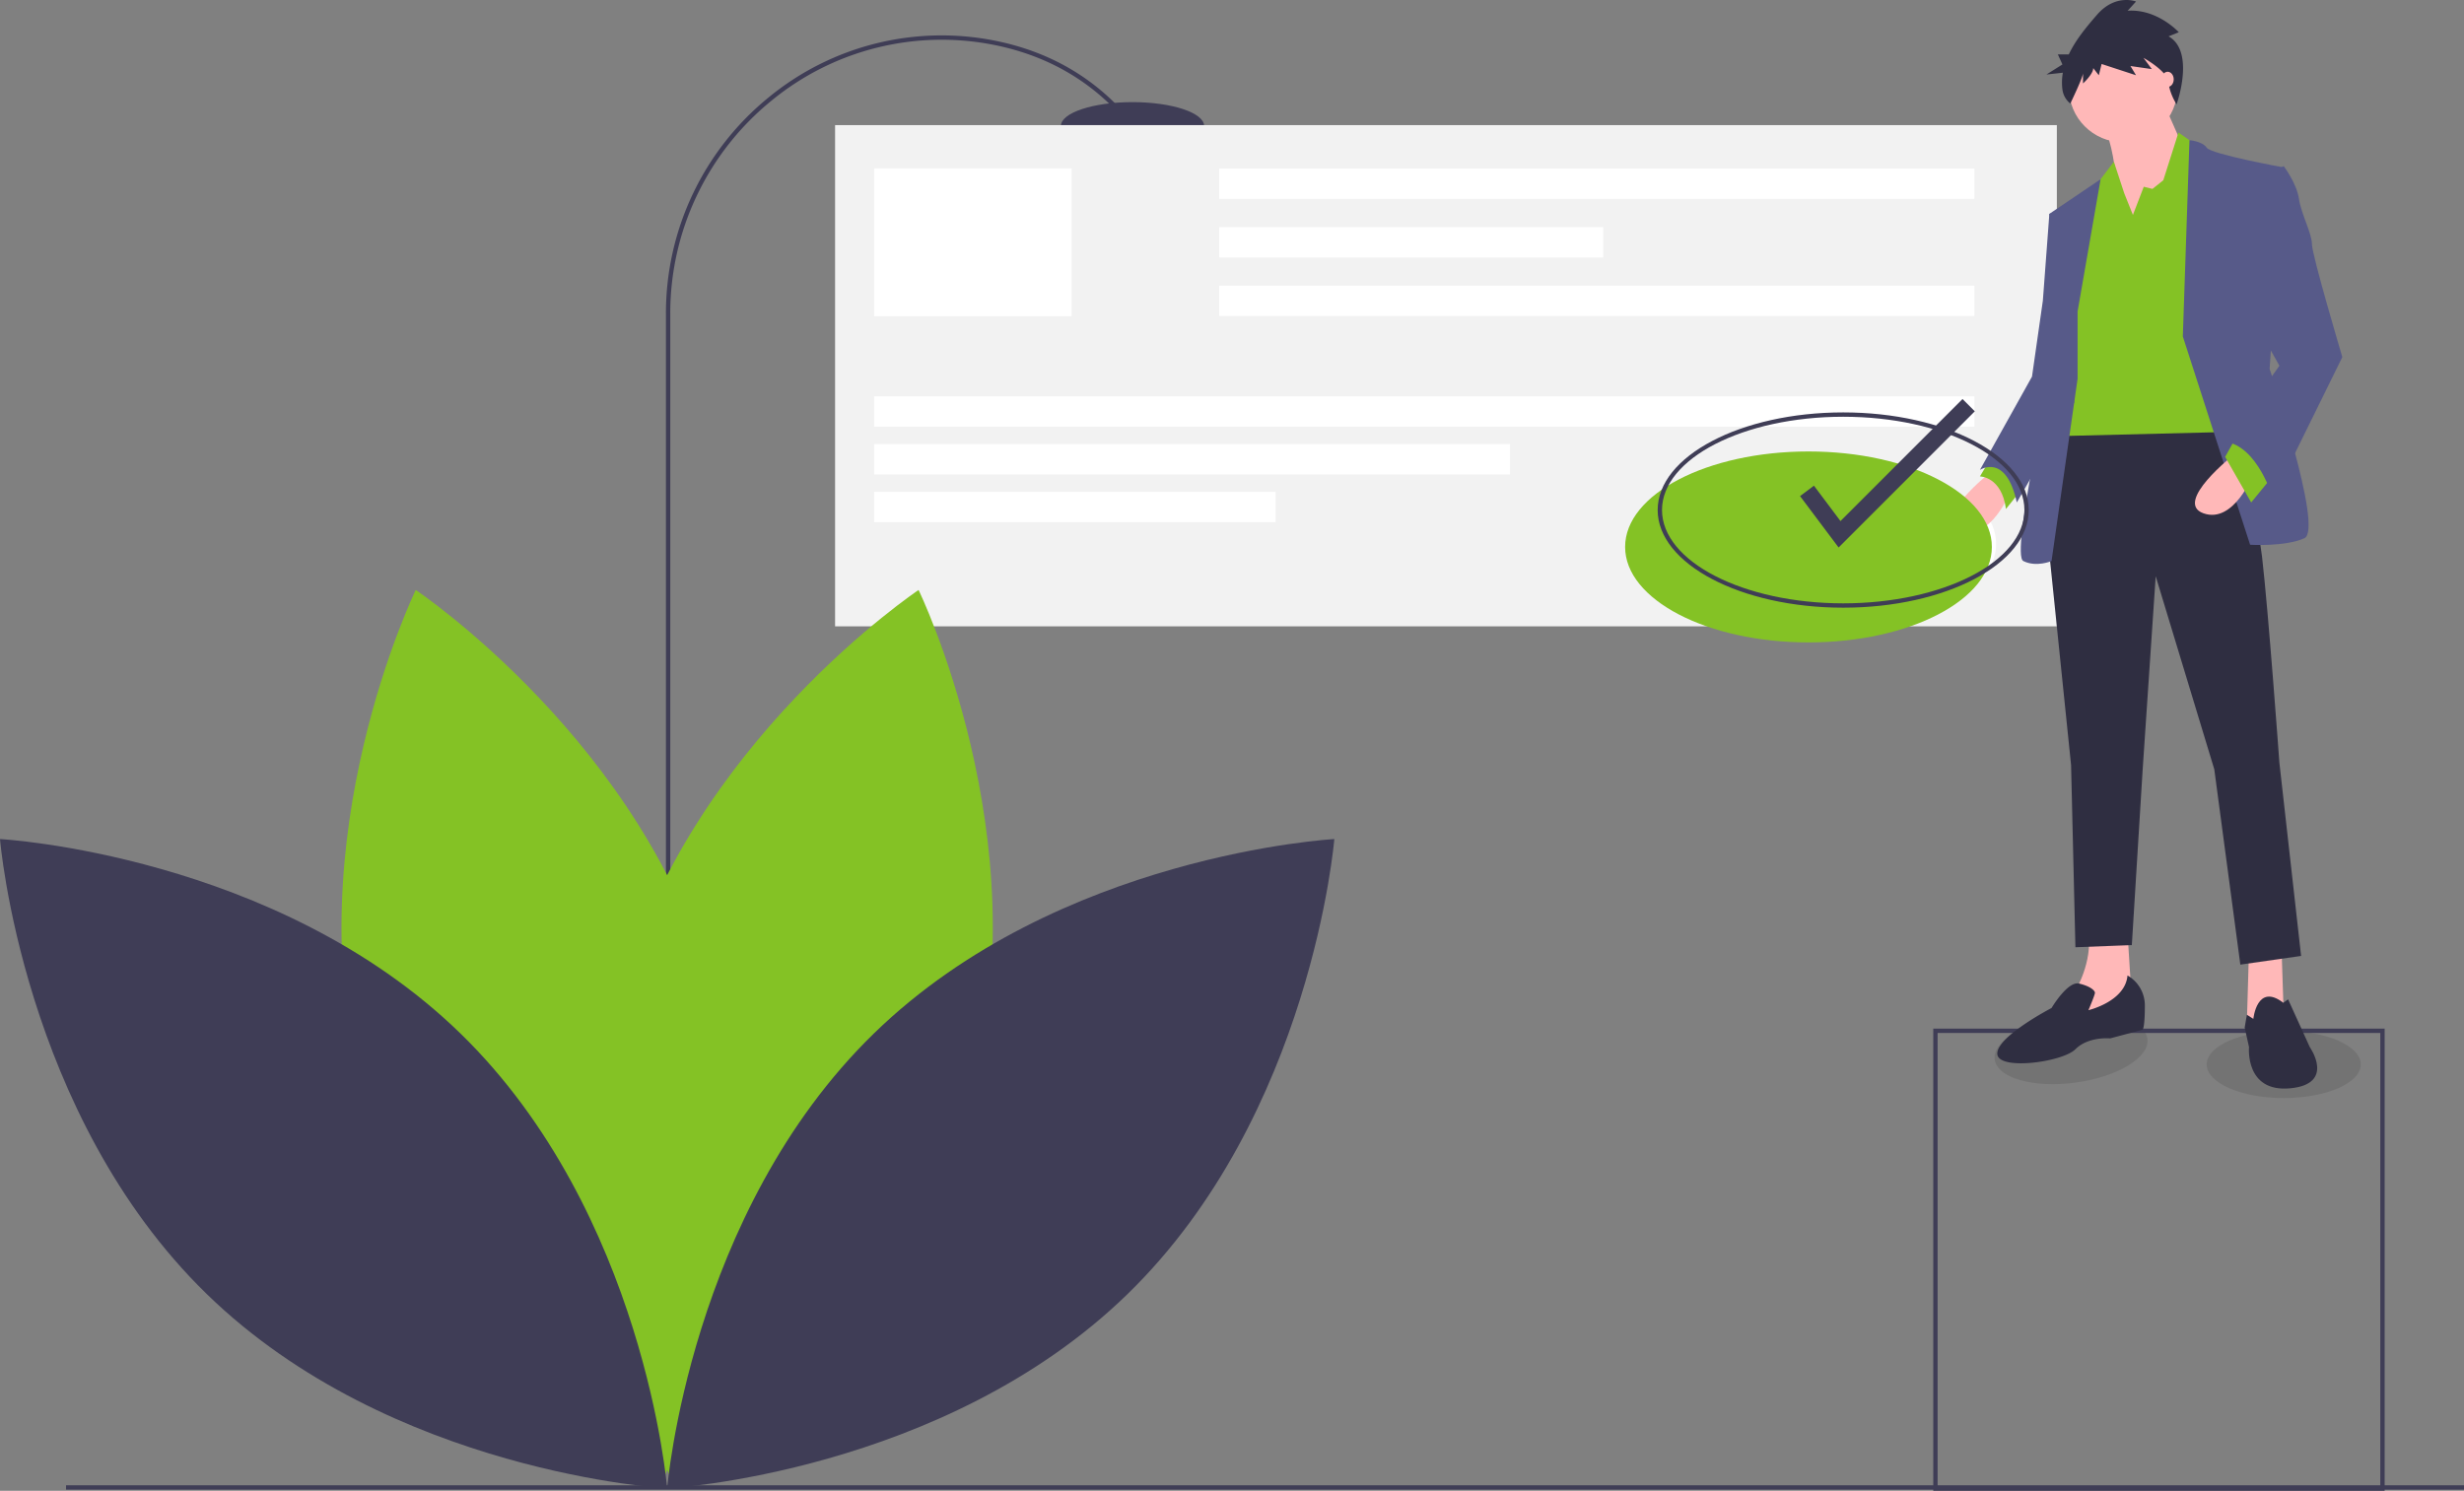 <svg xmlns="http://www.w3.org/2000/svg" id="bc6446a3-1423-4928-adac-08d42dd50133" data-name="Layer 1" viewBox="0 0 1135.434 687.068" class="injected-svg ClassicGrid__ImageFile-sc-td9pmq-4 fNAcXv grid_media" xmlns:xlink="http://www.w3.org/1999/xlink"><rect x="0" y="0" width="1135.434" height="687.068" fill="#808080" stroke="none"/><title>agree</title><ellipse cx="1052.368" cy="490.568" rx="35.5" ry="15.5" opacity="0.1"></ellipse><ellipse cx="986.651" cy="590.034" rx="35.5" ry="15.5" transform="translate(-102.627 31.482) rotate(-7.723)" opacity="0.1"></ellipse><path d="M1131.151,793.534h-208v-213h208Zm-206-2h204v-209h-204Z" transform="translate(-32.283 -106.466)" fill="#3f3d56"></path><ellipse cx="521.868" cy="58.068" rx="33" ry="11" fill="#3f3d56"></ellipse><path d="M341.151,522.534h-2V251.03a128.197,128.197,0,0,1,47.356-99.696,125.502,125.502,0,0,1,104.875-25.998c26.052,5.336,47.434,18.314,63.551,38.576l-1.565,1.245c-15.816-19.884-36.807-32.622-62.387-37.862a123.504,123.504,0,0,0-103.209,25.588,126.203,126.203,0,0,0-46.621,98.146Z" transform="translate(-32.283 -106.466)" fill="#3f3d56"></path><rect x="384.817" y="57.662" width="563" height="231" fill="#f2f2f2"></rect><rect x="402.817" y="77.604" width="91" height="68.117" fill="#fff"></rect><rect x="561.817" y="77.662" width="348" height="14" fill="#fff"></rect><rect x="561.817" y="104.662" width="177" height="14" fill="#fff"></rect><rect x="561.817" y="131.662" width="348" height="14" fill="#fff"></rect><rect x="402.817" y="182.662" width="507" height="14" fill="#fff"></rect><rect x="402.817" y="204.662" width="293" height="14" fill="#fff"></rect><rect x="402.817" y="226.662" width="185" height="14" fill="#fff"></rect><circle cx="897.817" cy="250.662" r="22" fill="#fff"></circle><path d="M949.651,324.034s-28,22-14,27,23-18,23-18Z" transform="translate(-32.283 -106.466)" fill="#ffb8b8"></path><path d="M950.651,316.034l-6,10s10,0,12,15l8-10Z" transform="translate(-32.283 -106.466)" fill="#84c225"></path><polygon points="1051.368 437.568 1052.368 467.568 1040.368 474.568 1035.368 471.568 1036.368 437.568 1051.368 437.568" fill="#ffb8b8"></polygon><path d="M1012.651,536.034l2,32-28,12,2-17s8-13,6-27Z" transform="translate(-32.283 -106.466)" fill="#ffb8b8"></path><path d="M1055.651,295.034s16,42,19,68,8,95,8,95l10,89-28,4-12-90-27-89-6,89-5,81-26,1-2-84-11-107,6-51Z" transform="translate(-32.283 -106.466)" fill="#2f2e41"></path><path d="M1070.651,576.034s1.64-16.795,13.82-7.398l2.18-1.602,10,22s12,17-9,19-19-19-19-19l-2-9,1-5.894Z" transform="translate(-32.283 -106.466)" fill="#2f2e41"></path><path d="M1012.651,556.034a15.887,15.887,0,0,1,8,14c0,10-1,11-1,11l-15,4s-10-1-16,5-36,10-36,2,25-21,25-21,7.424-12.538,12.712-11.269,7.288,3.269,7.288,4.269-3,8-3,8S1011.651,568.034,1012.651,556.034Z" transform="translate(-32.283 -106.466)" fill="#2f2e41"></path><circle cx="978.368" cy="40.568" r="25" fill="#ffb8b8"></circle><path d="M1029.151,153.534l11,25-30,43s-2-47-8-55S1029.151,153.534,1029.151,153.534Z" transform="translate(-32.283 -106.466)" fill="#ffb8b8"></path><polygon points="982.868 99.068 987.868 86.068 991.868 87.068 996.868 83.068 1003.868 61.068 1013.868 68.068 1026.868 199.068 945.868 201.068 956.868 110.068 966.868 84.068 974.087 74.525 978.868 89.068 982.868 99.068" fill="#84c225"></polygon><path d="M1038.151,261.534l3.06-90.458s5.94.458,7.94,3.458,35,9,35,9l-6,93s25,74,16,78-25,3-25,3Z" transform="translate(-32.283 -106.466)" fill="#575a89"></path><path d="M989.651,250.034l10.608-60.965L976.651,205.034l6,44-5,30s-19,83-13,86,13,0,13,0l12-84Z" transform="translate(-32.283 -106.466)" fill="#575a89"></path><path d="M983.651,203.034l-7,2-3,40-5,35-24,43s12-8,17,15l26.431-46.017Z" transform="translate(-32.283 -106.466)" fill="#575a89"></path><path d="M1061.651,316.034s-28,22-14,27,23-18,23-18Z" transform="translate(-32.283 -106.466)" fill="#ffb8b8"></path><polygon points="1046.368 220.568 1037.368 231.568 1025.368 210.568 1030.368 201.568 1046.368 220.568" fill="#84c225"></polygon><path d="M1076.651,187.034l8-4s6,8,7,15,6,16,6,21,14,52,14,52l-32,65s-7-24-22-26l25-35-14-25Z" transform="translate(-32.283 -106.466)" fill="#575a89"></path><path d="M1031.58,123.214l4.714-1.887s-9.857-10.852-23.572-9.909l3.857-4.247s-9.429-3.775-18,6.134c-4.506,5.209-9.719,11.331-12.969,18.228H980.562l2.107,4.64-7.375,4.64,7.57-.833a25.927,25.927,0,0,0-.205,7.696,9.957,9.957,0,0,0,3.646,6.514h0s5.847-12.102,5.847-13.989v4.718s4.714-4.247,4.714-7.077l2.571,3.303,1.286-5.19,15.857,5.19-2.571-4.247,9.857,1.415-3.857-5.19s11.143,6.134,11.572,11.324,3.69,10.108,3.69,10.108S1044.009,130.292,1031.58,123.214Z" transform="translate(-32.283 -106.466)" fill="#2f2e41"></path><ellipse cx="998.868" cy="36.568" rx="2.8" ry="3.5" fill="#ffb8b8"></ellipse><path d="M480.444,607.336C449.506,721.703,343.534,792.534,343.534,792.534S287.724,677.939,318.663,563.571,455.572,378.374,455.572,378.374,511.382,492.969,480.444,607.336Z" transform="translate(-32.283 -106.466)" fill="#84c225"></path><path d="M198.99,607.336C229.929,721.703,335.9,792.534,335.9,792.534S391.71,677.939,360.772,563.571,223.862,378.374,223.862,378.374,168.052,492.969,198.99,607.336Z" transform="translate(-32.283 -106.466)" fill="#84c225"></path><path d="M244.452,582.758c84.896,82.642,95.265,209.683,95.265,209.683s-127.274-6.949-212.169-89.592-95.265-209.683-95.265-209.683S159.556,500.115,244.452,582.758Z" transform="translate(-32.283 -106.466)" fill="#3f3d56"></path><path d="M434.982,582.758c-84.896,82.642-95.265,209.683-95.265,209.683s127.274-6.949,212.169-89.592,95.265-209.683,95.265-209.683S519.878,500.115,434.982,582.758Z" transform="translate(-32.283 -106.466)" fill="#3f3d56"></path><ellipse cx="833.368" cy="252.068" rx="84.5" ry="44" fill="#84c225"></ellipse><polygon points="847.246 252.324 829.478 228.635 835.879 223.834 848.111 240.144 904.35 183.906 910.007 189.562 847.246 252.324" fill="#3f3d56"></polygon><path d="M881.651,386.534c-47.145,0-85.5-20.187-85.5-45,0-24.813,38.355-45,85.5-45s85.5,20.187,85.5,45C967.151,366.347,928.796,386.534,881.651,386.534Zm0-88c-46.042,0-83.5,19.29-83.5,43,0,23.71,37.458,43,83.5,43s83.5-19.29,83.5-43C965.151,317.824,927.693,298.534,881.651,298.534Z" transform="translate(-32.283 -106.466)" fill="#3f3d56"></path><rect x="30.434" y="684.534" width="1105" height="2" fill="#3f3d56"></rect></svg>